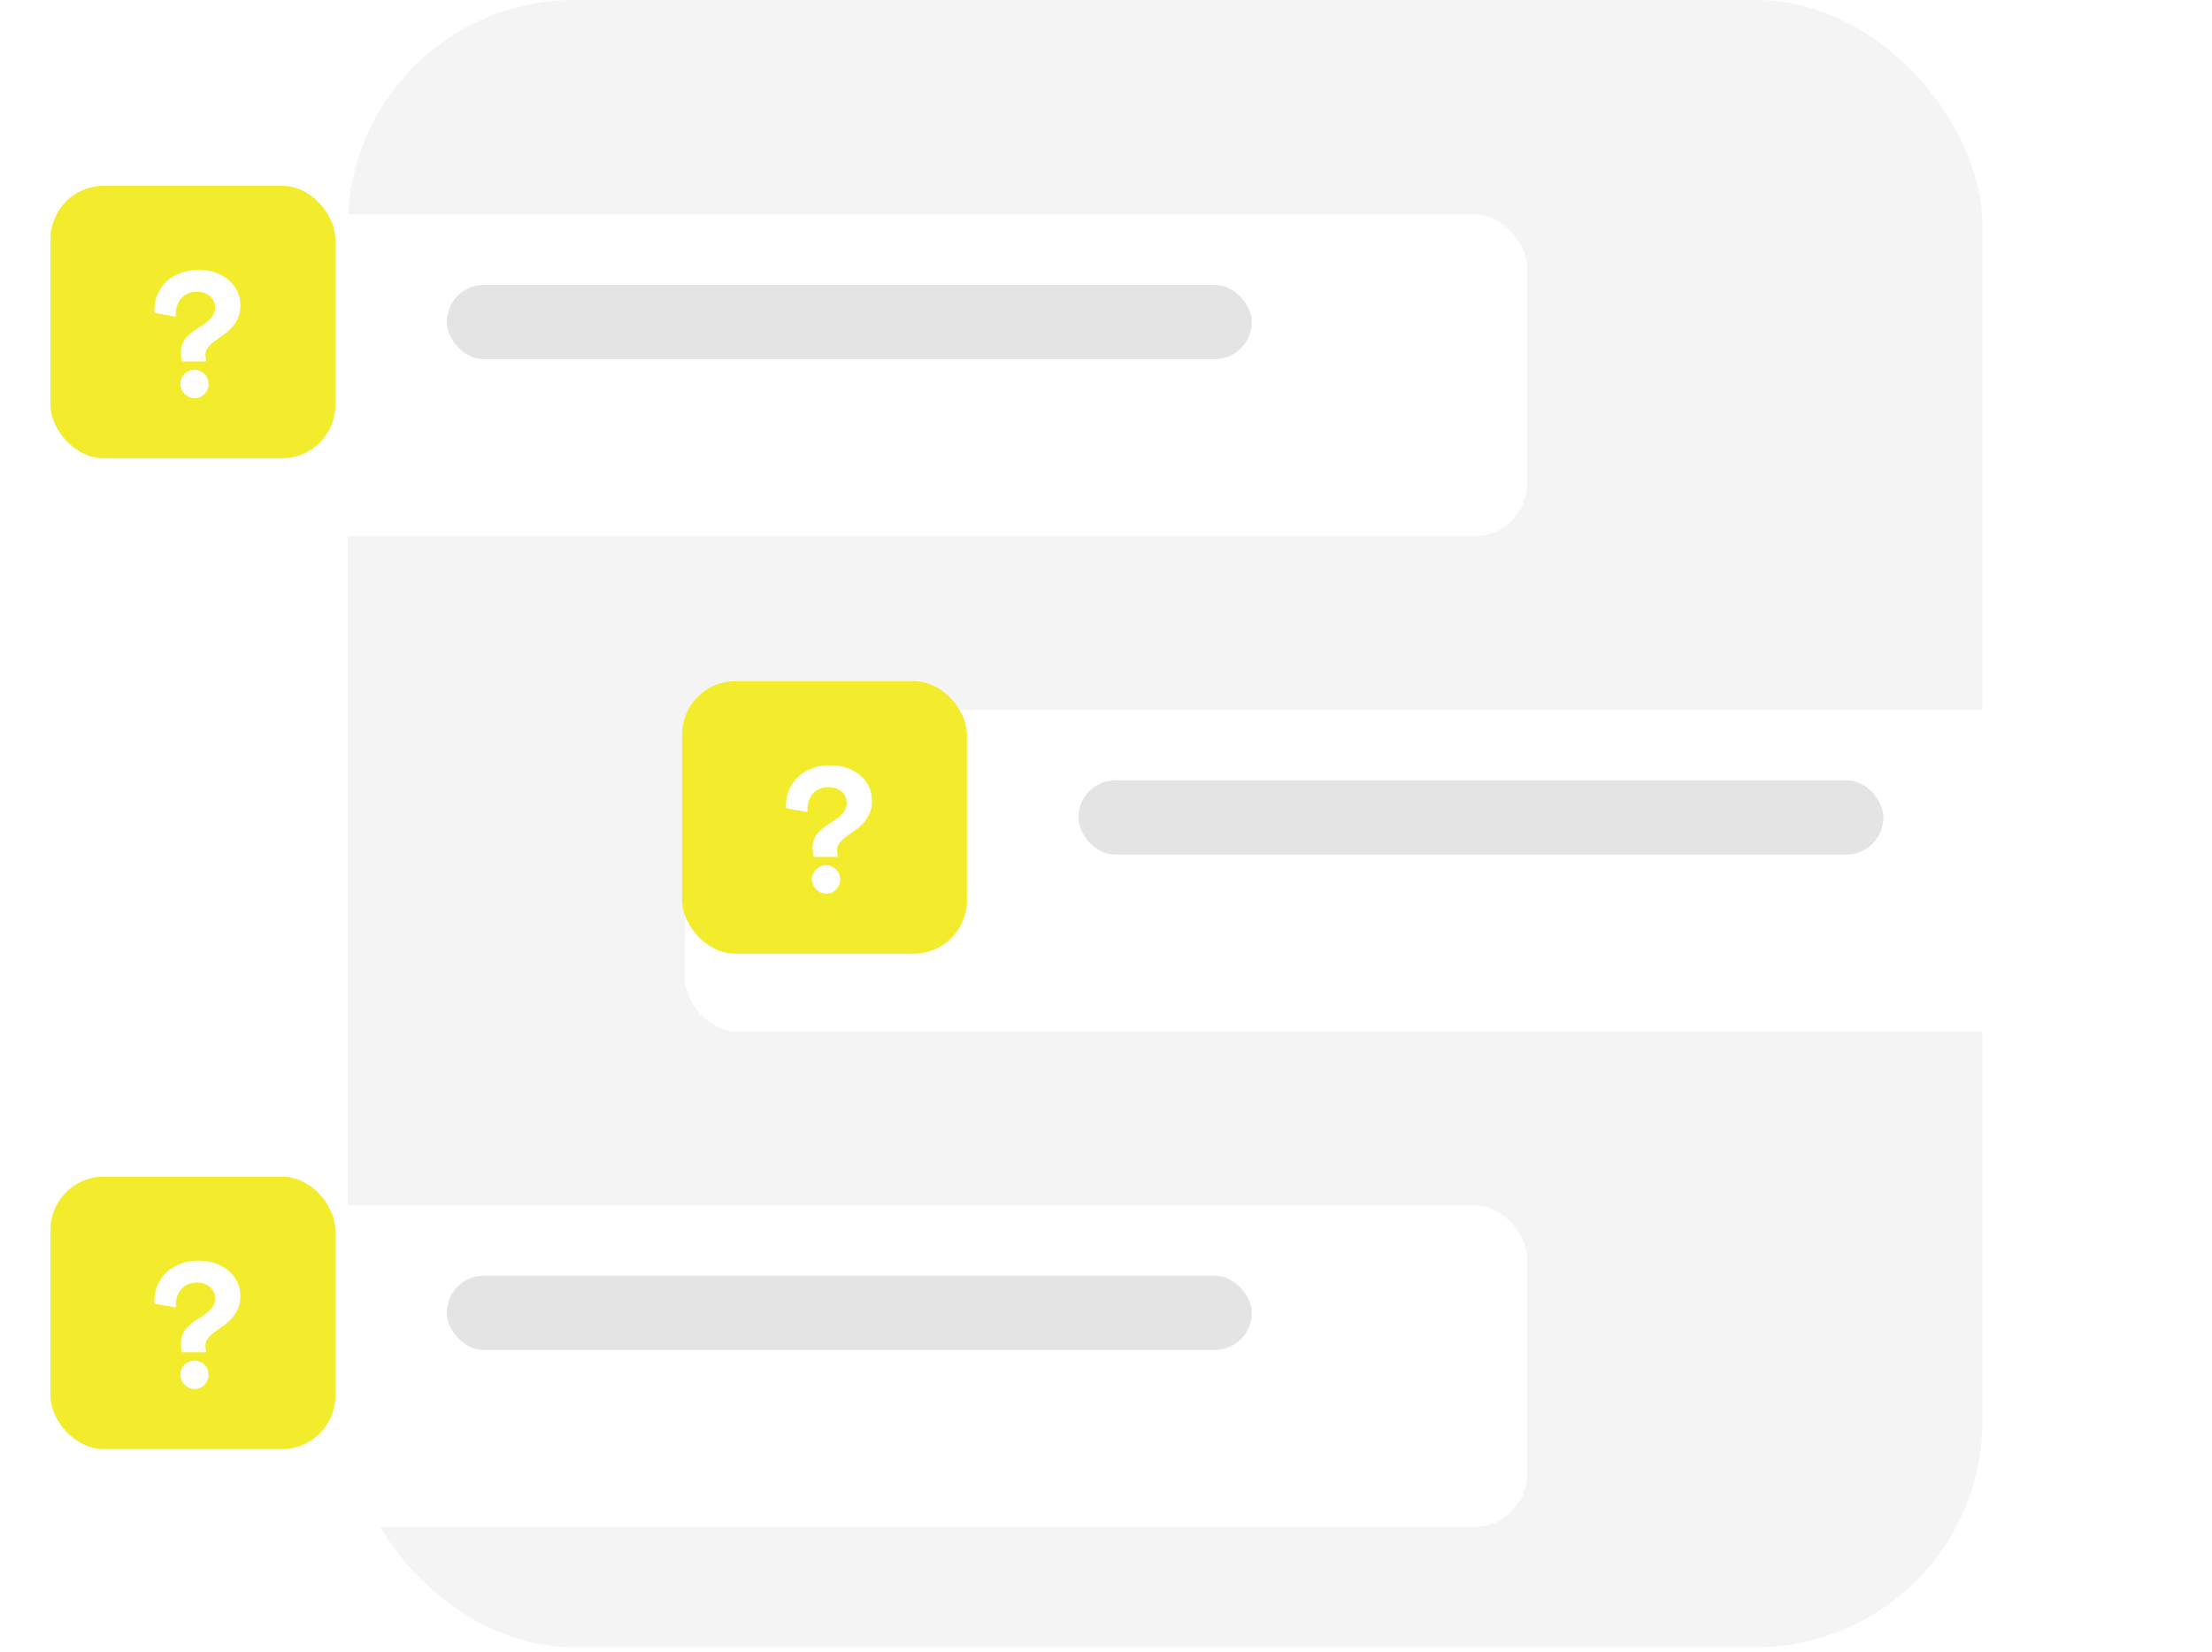 <svg width="166" height="124" viewBox="0 0 166 124" fill="none" xmlns="http://www.w3.org/2000/svg">
<rect x="26.094" width="122.682" height="123.612" rx="17" fill="#F4F4F4"/>
<g filter="url(#filter0_d_1591_5519)">
<rect x="1" y="12.082" width="110.6" height="24.165" rx="4" fill="white"/>
</g>
<rect x="33.529" y="21.377" width="60.412" height="5.576" rx="2.788" fill="#E4E4E4"/>
<rect x="3.788" y="13.941" width="21.377" height="20.447" rx="4" fill="#F2EC2C"/>
<path d="M13.648 27.124H15.484C15.436 26.956 15.412 26.776 15.412 26.632C15.412 26.044 15.976 25.696 16.564 25.276C17.248 24.796 18.04 24.148 18.04 22.924C18.04 21.256 16.576 20.248 14.896 20.248C13.12 20.248 11.584 21.364 11.584 23.308C11.584 23.368 11.596 23.416 11.596 23.476L13.204 23.764C13.204 23.692 13.192 23.62 13.192 23.572C13.192 22.588 13.816 21.892 14.776 21.892C15.568 21.892 16.144 22.372 16.144 23.08C16.144 23.788 15.544 24.16 15.052 24.496C14.176 25.024 13.576 25.528 13.576 26.44C13.576 26.668 13.612 26.908 13.648 27.124ZM13.54 28.792C13.54 29.392 14.02 29.884 14.608 29.884C15.196 29.884 15.652 29.404 15.652 28.816C15.652 28.204 15.16 27.748 14.596 27.748C14.008 27.748 13.54 28.216 13.54 28.792Z" fill="white"/>
<g filter="url(#filter1_d_1591_5519)">
<rect x="48.399" y="49.259" width="110.6" height="24.165" rx="4" fill="white"/>
</g>
<rect x="80.929" y="58.553" width="60.412" height="5.576" rx="2.788" fill="#E4E4E4"/>
<rect x="51.188" y="51.118" width="21.377" height="20.447" rx="4" fill="#F2EC2C"/>
<path d="M61.047 64.301H62.883C62.835 64.133 62.811 63.953 62.811 63.809C62.811 63.221 63.375 62.873 63.963 62.453C64.647 61.973 65.439 61.325 65.439 60.101C65.439 58.433 63.975 57.425 62.295 57.425C60.519 57.425 58.983 58.541 58.983 60.485C58.983 60.545 58.995 60.593 58.995 60.653L60.603 60.941C60.603 60.869 60.591 60.797 60.591 60.749C60.591 59.765 61.215 59.069 62.175 59.069C62.967 59.069 63.543 59.549 63.543 60.257C63.543 60.965 62.943 61.337 62.451 61.673C61.575 62.201 60.975 62.705 60.975 63.617C60.975 63.845 61.011 64.085 61.047 64.301ZM60.939 65.969C60.939 66.569 61.419 67.061 62.007 67.061C62.595 67.061 63.051 66.581 63.051 65.993C63.051 65.381 62.559 64.925 61.995 64.925C61.407 64.925 60.939 65.393 60.939 65.969Z" fill="white"/>
<g filter="url(#filter2_d_1591_5519)">
<rect x="1" y="86.435" width="110.6" height="24.165" rx="4" fill="white"/>
</g>
<rect x="33.529" y="95.73" width="60.412" height="5.576" rx="2.788" fill="#E4E4E4"/>
<rect x="3.788" y="88.294" width="21.377" height="20.447" rx="4" fill="#F2EC2C"/>
<path d="M13.648 101.477H15.484C15.436 101.309 15.412 101.129 15.412 100.985C15.412 100.397 15.976 100.049 16.564 99.629C17.248 99.149 18.04 98.501 18.04 97.277C18.04 95.609 16.576 94.601 14.896 94.601C13.12 94.601 11.584 95.717 11.584 97.661C11.584 97.721 11.596 97.769 11.596 97.829L13.204 98.117C13.204 98.045 13.192 97.973 13.192 97.925C13.192 96.941 13.816 96.245 14.776 96.245C15.568 96.245 16.144 96.725 16.144 97.433C16.144 98.141 15.544 98.513 15.052 98.849C14.176 99.377 13.576 99.881 13.576 100.793C13.576 101.021 13.612 101.261 13.648 101.477ZM13.54 103.145C13.54 103.745 14.02 104.237 14.608 104.237C15.196 104.237 15.652 103.757 15.652 103.169C15.652 102.557 15.16 102.101 14.596 102.101C14.008 102.101 13.54 102.569 13.54 103.145Z" fill="white"/>
<defs>
<filter id="filter0_d_1591_5519" x="0" y="12.082" width="118.6" height="32.165" filterUnits="userSpaceOnUse" color-interpolation-filters="sRGB">
<feFlood flood-opacity="0" result="BackgroundImageFix"/>
<feColorMatrix in="SourceAlpha" type="matrix" values="0 0 0 0 0 0 0 0 0 0 0 0 0 0 0 0 0 0 127 0" result="hardAlpha"/>
<feOffset dx="3" dy="4"/>
<feGaussianBlur stdDeviation="2"/>
<feComposite in2="hardAlpha" operator="out"/>
<feColorMatrix type="matrix" values="0 0 0 0 0.787 0 0 0 0 0.787 0 0 0 0 0.787 0 0 0 0.25 0"/>
<feBlend mode="normal" in2="BackgroundImageFix" result="effect1_dropShadow_1591_5519"/>
<feBlend mode="normal" in="SourceGraphic" in2="effect1_dropShadow_1591_5519" result="shape"/>
</filter>
<filter id="filter1_d_1591_5519" x="47.399" y="49.259" width="118.6" height="32.165" filterUnits="userSpaceOnUse" color-interpolation-filters="sRGB">
<feFlood flood-opacity="0" result="BackgroundImageFix"/>
<feColorMatrix in="SourceAlpha" type="matrix" values="0 0 0 0 0 0 0 0 0 0 0 0 0 0 0 0 0 0 127 0" result="hardAlpha"/>
<feOffset dx="3" dy="4"/>
<feGaussianBlur stdDeviation="2"/>
<feComposite in2="hardAlpha" operator="out"/>
<feColorMatrix type="matrix" values="0 0 0 0 0.787 0 0 0 0 0.787 0 0 0 0 0.787 0 0 0 0.25 0"/>
<feBlend mode="normal" in2="BackgroundImageFix" result="effect1_dropShadow_1591_5519"/>
<feBlend mode="normal" in="SourceGraphic" in2="effect1_dropShadow_1591_5519" result="shape"/>
</filter>
<filter id="filter2_d_1591_5519" x="0" y="86.435" width="118.6" height="32.165" filterUnits="userSpaceOnUse" color-interpolation-filters="sRGB">
<feFlood flood-opacity="0" result="BackgroundImageFix"/>
<feColorMatrix in="SourceAlpha" type="matrix" values="0 0 0 0 0 0 0 0 0 0 0 0 0 0 0 0 0 0 127 0" result="hardAlpha"/>
<feOffset dx="3" dy="4"/>
<feGaussianBlur stdDeviation="2"/>
<feComposite in2="hardAlpha" operator="out"/>
<feColorMatrix type="matrix" values="0 0 0 0 0.787 0 0 0 0 0.787 0 0 0 0 0.787 0 0 0 0.25 0"/>
<feBlend mode="normal" in2="BackgroundImageFix" result="effect1_dropShadow_1591_5519"/>
<feBlend mode="normal" in="SourceGraphic" in2="effect1_dropShadow_1591_5519" result="shape"/>
</filter>
</defs>
</svg>
